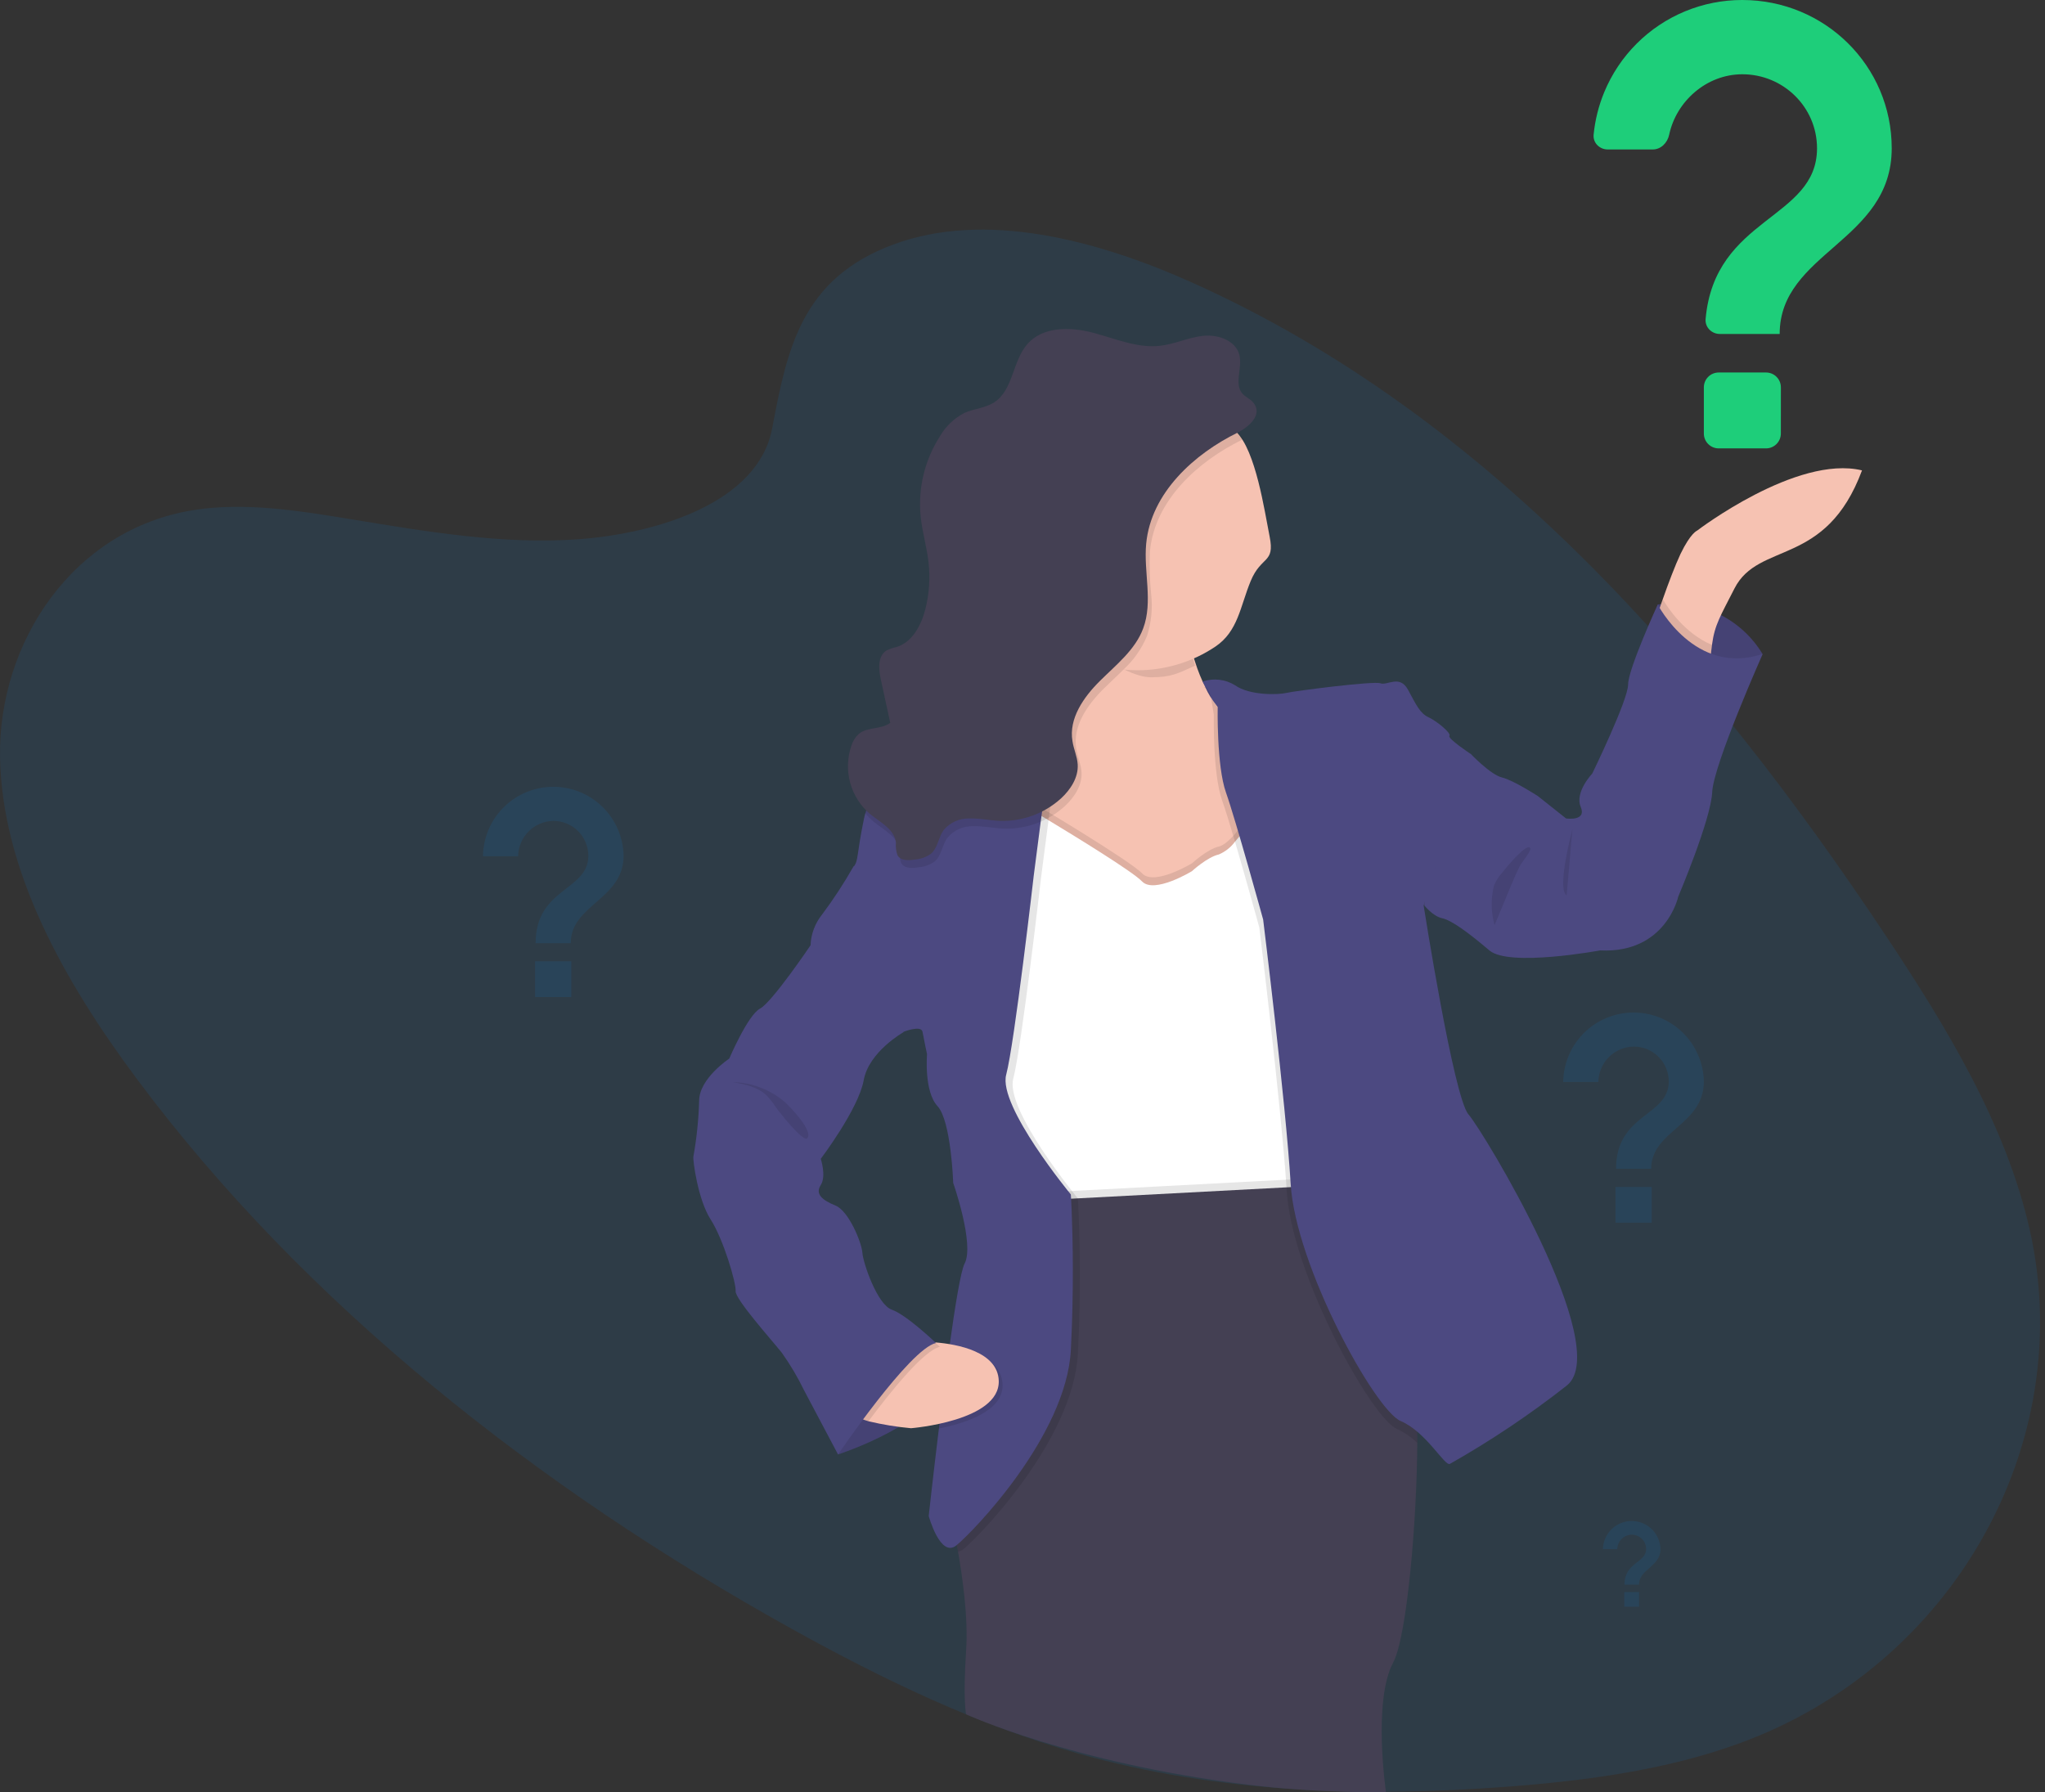 <svg width="413" height="362" viewBox="0 0 413 362" fill="none" xmlns="http://www.w3.org/2000/svg">
<rect x="0" y="0" width="413" height="362" fill="#333333" stroke="none"/>
<path opacity="0.1" d="M180.386 49.395C198.924 42.501 221.492 48.43 240.765 57.078C301.296 84.245 345.394 135.815 380.431 188.354C393.116 207.378 405.166 227.24 409.935 248.478C419.645 291.704 394.319 336.454 351.247 352.136C336.599 357.474 320.507 359.662 304.39 360.882C275.732 363.054 246.059 362.192 217.63 354.148C197.356 348.399 178.178 339.152 159.784 328.935C108.413 300.389 61.499 263.318 27.719 218.034C12.903 198.172 0.369 175.781 0.008 152.864C-0.353 129.947 14.573 106.919 39.132 103.023C49.286 101.413 60.026 103.088 70.504 104.813C85.931 107.355 101.567 110.028 116.818 108.919C132.574 107.765 153.065 101.606 155.938 86.556C158.979 70.398 161.873 56.281 180.386 49.395Z" fill="#008EFF"/>
<path d="M359.654 87.569C359.653 89.225 358.31 90.567 356.654 90.567H347.103C345.446 90.567 344.103 89.223 344.103 87.567V78.237C344.103 76.58 345.446 75.237 347.103 75.237H356.661C358.318 75.237 359.662 76.582 359.661 78.239L359.654 87.569ZM359.427 67.453H347.328C345.671 67.453 344.311 66.092 344.457 64.441C346.283 43.722 366.959 44.358 366.959 29.953C366.959 21.651 360.169 15.001 351.872 15.001C344.621 15.001 338.522 20.478 337.1 27.21C336.757 28.831 335.443 30.189 333.787 30.189H324.694C323.039 30.189 321.681 28.846 321.842 27.199C322.13 24.258 322.85 21.369 323.982 18.628C325.496 14.962 327.718 11.632 330.521 8.827C333.324 6.022 336.653 3.799 340.317 2.284C343.981 0.769 347.908 -0.007 351.872 4.44737e-05C368.537 4.44737e-05 382.045 13.303 382.045 29.953C382.045 48.793 359.426 50.942 359.416 67.442C359.416 67.448 359.421 67.453 359.427 67.453Z" fill="#1ECE7A"/>
<path opacity="0.1" d="M115.382 201.387H108.06V194.152H115.382V201.387ZM115.271 190.506H108.171C108.171 179.296 118.821 179.949 118.821 172.849C118.817 171.92 118.63 171.001 118.271 170.144C117.913 169.288 117.388 168.51 116.729 167.856C116.07 167.202 115.288 166.685 114.429 166.333C113.569 165.981 112.649 165.803 111.721 165.807C109.846 165.85 108.06 166.619 106.74 167.951C105.419 169.283 104.665 171.075 104.637 172.952H97.537C97.584 169.224 99.094 165.663 101.74 163.038C104.387 160.413 107.958 158.934 111.685 158.92C115.411 158.905 118.994 160.356 121.661 162.961C124.328 165.565 125.865 169.113 125.941 172.841C125.921 181.71 115.271 182.72 115.271 190.489V190.506Z" fill="#008EFF"/>
<path opacity="0.1" d="M333.576 246.965H326.254V239.75H333.576V246.965ZM333.469 236.087H326.369C326.369 224.873 337.019 225.53 337.019 218.43C337.016 217.502 336.829 216.583 336.47 215.726C336.111 214.87 335.587 214.093 334.927 213.439C334.268 212.785 333.486 212.268 332.627 211.917C331.768 211.566 330.848 211.388 329.919 211.392C328.036 211.426 326.241 212.192 324.912 213.527C323.583 214.862 322.825 216.661 322.799 218.545H315.699C315.746 214.817 317.255 211.257 319.902 208.632C322.548 206.007 326.12 204.528 329.846 204.514C333.573 204.499 337.156 205.95 339.823 208.554C342.49 211.158 344.027 214.707 344.103 218.435C344.115 227.304 333.469 228.318 333.469 236.087Z" fill="#008EFF"/>
<path opacity="0.1" d="M204.53 162.67H199.223V157.451H204.53V162.67ZM204.452 154.782H199.305C199.305 146.659 207.025 147.132 207.025 141.991C207.022 141.318 206.886 140.652 206.626 140.031C206.365 139.411 205.985 138.848 205.507 138.374C205.03 137.901 204.463 137.526 203.841 137.271C203.218 137.017 202.551 136.887 201.879 136.891C200.517 136.918 199.219 137.474 198.259 138.441C197.298 139.408 196.751 140.71 196.732 142.073H191.586C191.575 139.341 192.649 136.718 194.572 134.779C196.494 132.84 199.108 131.744 201.838 131.733C204.567 131.722 207.19 132.797 209.128 134.721C211.066 136.644 212.16 139.259 212.171 141.991C212.163 148.417 204.452 149.152 204.452 154.782Z" fill="#008EFF"/>
<path opacity="0.1" d="M295.164 170.036H292.164V167.08H295.164V170.036ZM295.119 165.581H292.193C292.193 160.99 296.556 161.257 296.556 158.35C296.556 157.97 296.48 157.593 296.334 157.242C296.187 156.891 295.973 156.573 295.703 156.306C295.432 156.038 295.112 155.827 294.759 155.685C294.407 155.542 294.03 155.471 293.65 155.476C292.88 155.491 292.147 155.806 291.604 156.352C291.062 156.898 290.752 157.633 290.74 158.403H287.831C287.865 156.886 288.489 155.442 289.572 154.379C290.654 153.315 292.109 152.717 293.626 152.711C295.143 152.705 296.602 153.292 297.693 154.347C298.783 155.402 299.419 156.841 299.465 158.358C299.482 161.968 295.119 162.399 295.119 165.581Z" fill="#008EFF"/>
<path opacity="0.1" d="M331.031 324.539H328.031V321.582H331.031V324.539ZM330.986 320.083H328.076C328.076 315.488 332.443 315.759 332.443 312.852C332.437 312.085 332.128 311.352 331.582 310.813C331.037 310.274 330.3 309.974 329.533 309.978C328.763 309.993 328.029 310.306 327.486 310.853C326.943 311.399 326.634 312.135 326.623 312.906H323.714C323.748 311.388 324.372 309.944 325.455 308.881C326.537 307.818 327.992 307.219 329.509 307.213C331.026 307.208 332.485 307.795 333.576 308.849C334.667 309.904 335.302 311.343 335.348 312.86C335.365 316.486 331.002 316.901 331.002 320.083H330.986Z" fill="#008EFF"/>
<path d="M355.936 132.07C353.781 128.513 350.625 125.671 346.865 123.898C343.104 122.126 338.904 121.502 334.791 122.105V137.243H343.978L351.168 135.423L355.936 132.07Z" fill="#4C4981"/>
<path opacity="0.1" d="M355.936 132.07C353.781 128.513 350.625 125.671 346.865 123.898C343.104 122.126 338.904 121.502 334.791 122.105V137.243H343.978L351.168 135.423L355.936 132.07Z" fill="black"/>
<path d="M334.102 126.114L345.362 134.006C345.362 134.006 345.457 132.43 345.743 130.271C346.293 126.114 347.483 124.395 350.279 118.878C355.158 109.246 368.742 114.664 376.044 95.01C362.829 91.818 342.74 107.178 342.74 107.178C342.74 107.178 341.45 107.622 339.388 111.886C338.331 114.128 336.882 117.947 335.793 121.068C334.789 123.882 334.102 126.114 334.102 126.114Z" fill="#F6C2B2"/>
<path d="M244.146 138.269L242.866 137.666L239.272 141.77L242.211 148.044L247.222 146.034L246.059 141.019L244.146 138.269Z" fill="#4C4981"/>
<path d="M207.14 169.191L209.36 171.592L210.808 173.158L219.267 182.255L241.122 184.72L252.752 181.61L255.628 180.838C255.628 180.838 255.628 174.998 255.11 167.995C254.37 159.014 252.604 148.107 248.385 145.135C246.273 143.48 244.587 141.344 243.469 138.904C242.625 137.221 241.918 135.474 241.354 133.678C241.27 133.445 241.206 133.223 241.132 132.99C240.181 129.855 239.495 126.646 239.081 123.395C239.081 123.395 236.29 121.851 232.409 120.052C222.291 115.324 204.814 108.797 210.893 123.395C211.787 125.533 212.549 127.724 213.177 129.954C213.272 130.282 213.357 130.61 213.431 130.927C215.461 139.052 214.118 143.982 212.606 146.7C212.35 147.171 212.057 147.62 211.728 148.044C211.315 148.611 210.82 149.114 210.259 149.535L207.742 165.52L207.531 166.842L207.14 169.191Z" fill="#F6C2B2"/>
<path opacity="0.1" d="M210.883 124.179C212.035 126.95 210.322 121.915 210.883 124.179C215.493 127.458 226.351 136.799 232.452 136.799C236.575 136.799 237.812 136.048 241.344 134.451C240.275 131.103 239.514 127.665 239.071 124.179C239.071 124.179 202.477 103.994 210.883 124.179Z" fill="black"/>
<path d="M201.568 107.179C201.573 114.145 204.154 120.864 208.813 126.041C213.473 131.219 219.881 134.489 226.806 135.223C227.778 135.318 228.762 135.381 229.755 135.381C235.331 135.381 240.78 133.727 245.416 130.628C250.051 127.529 250.456 122.501 252.589 117.348C254.723 112.194 257.503 113.876 256.415 108.405C255.327 102.935 253.63 91.18 249.687 87.236C245.745 83.292 240.723 80.606 235.255 79.518C229.787 78.429 224.119 78.988 218.968 81.123C213.818 83.257 209.415 86.872 206.318 91.51C203.221 96.148 201.568 101.601 201.568 107.179Z" fill="#F6C2B2"/>
<path opacity="0.1" d="M197.56 232.198L201.578 242.681C201.578 242.681 204.845 242.819 209.942 242.977C227.144 243.528 265.049 244.226 266.74 239.804C267.12 238.682 267.32 237.508 267.333 236.323C267.555 229.585 264.414 219.239 264.414 219.239C264.414 219.239 262.606 198.536 262.606 197.637C262.606 196.738 264.161 182.235 264.161 182.235L261.052 170.598L252.393 164.515C252.393 164.515 248.512 170.471 246.186 170.979C243.86 171.487 240.752 174.353 240.752 174.353C240.752 174.353 233.128 179.008 230.665 176.416C228.201 173.824 209.075 162.442 209.075 162.442L198.988 173.571L197.56 232.198Z" fill="black"/>
<path d="M197.56 233.805L201.578 244.278C201.578 244.278 204.845 244.426 209.942 244.585H210.438C212.638 244.659 215.154 244.733 217.84 244.786C231.511 245.103 250.341 245.188 260.185 243.728C263.886 243.199 266.307 242.438 266.709 241.401C266.932 240.777 267.087 240.132 267.174 239.476C267.237 238.989 267.28 238.418 267.301 237.921C267.523 231.182 264.383 220.836 264.383 220.836C264.383 220.836 262.575 200.133 262.575 199.234C262.575 198.335 264.129 183.832 264.129 183.832L261.02 172.195L255.068 168.027L252.361 166.123C251.451 167.486 250.458 168.793 249.39 170.037C248.555 171.158 247.439 172.037 246.155 172.586C243.818 173.105 240.72 175.961 240.72 175.961C240.72 175.961 233.097 180.616 230.633 178.024C228.762 176.046 217.131 168.926 211.76 165.678C210.111 164.673 209.043 164.049 209.043 164.049L207.689 165.552L198.956 175.178L197.56 233.805Z" fill="white"/>
<path opacity="0.1" d="M334.102 126.114L345.362 134.006C345.362 134.006 345.457 132.429 345.743 130.271C340.181 127.923 336.798 122.729 335.825 121.068C334.789 123.882 334.102 126.114 334.102 126.114Z" fill="black"/>
<path d="M294.538 152.899L296.991 152.243C296.991 152.243 301.008 156.474 303.335 157.035C305.661 157.596 310.567 160.78 310.567 160.78L316.265 165.308C316.265 165.308 320.495 165.964 319.237 162.98C317.978 159.997 321.563 156.252 321.563 156.252C321.563 156.252 328.805 141.379 328.805 138.269C328.805 135.158 334.79 122.104 334.79 122.104C334.79 122.104 342.297 136.724 355.999 132.069C355.999 132.069 346.039 154.443 345.786 160.008C345.532 165.572 338.934 181.091 338.934 181.091C338.934 181.091 336.471 192.611 323.159 191.966C323.159 191.966 304.794 195.383 300.786 191.966C296.779 188.549 293.163 185.862 291.271 185.471C289.378 185.079 287.655 182.889 287.655 182.889V167.508L294.538 152.899Z" fill="#4C4981"/>
<path opacity="0.1" d="M317.555 167.509C317.555 167.509 314.32 179.547 316.392 180.838L317.555 167.509Z" fill="black"/>
<path opacity="0.1" d="M209.941 244.532C227.144 245.082 265.048 245.77 266.74 241.359C267.119 240.237 267.319 239.062 267.332 237.878L211.136 240.84L209.941 244.532Z" fill="black"/>
<path d="M190.582 305.159L192.781 309.814C192.781 309.814 193.088 311.199 193.479 313.4C194.304 318.139 195.594 326.687 195.107 333.499C194.462 343.464 195.107 346.25 195.107 346.25C195.107 346.25 216.37 356.073 251.923 360.47C266.362 362.256 279.906 361.985 279.906 361.985C279.906 361.985 277.208 343.591 281.352 335.827C284.175 330.537 286.163 306.926 286.227 291.396C286.227 284.234 285.867 278.807 284.968 277.707C282.124 274.216 269.976 239.285 269.976 239.285L267.206 239.434L259.804 239.825L217.723 242.046L211.115 242.396L210.417 244.511L190.582 305.159Z" fill="#444053"/>
<path d="M169.638 289.629L169.246 293.776C169.246 293.776 190.085 286.984 189.028 278.638C187.971 270.291 189.028 271.232 189.028 271.232L172.281 272.65L169.638 289.629Z" fill="#4C4981"/>
<path opacity="0.1" d="M169.638 289.629L169.246 293.776C169.246 293.776 190.085 286.984 189.028 278.638C187.971 270.291 189.028 271.232 189.028 271.232L172.281 272.65L169.638 289.629Z" fill="black"/>
<path opacity="0.1" d="M303.334 176.3C302.664 177.057 302.121 177.918 301.727 178.849C301.06 181.482 301.1 184.245 301.843 186.857L305.184 178.796C305.766 177.421 306.347 176.046 307.045 174.734C307.352 174.174 309.276 171.836 309.054 171.349C308.462 169.974 303.958 175.528 303.334 176.3Z" fill="black"/>
<path opacity="0.1" d="M245.139 144.341C245.139 144.341 244.886 156.253 246.82 161.69C247.434 163.383 248.385 166.504 249.421 170.005C250.553 173.888 251.79 178.235 252.741 181.642C253.693 185.048 254.327 187.333 254.327 187.333C254.327 187.333 258.694 222.92 259.825 239.878C259.825 240.174 259.825 240.481 259.889 240.766C259.952 241.718 260.058 242.713 260.217 243.739C262.733 260.58 277.25 286.551 282.124 288.624C283.644 289.322 285.032 290.278 286.227 291.449C286.227 284.287 285.867 278.86 284.968 277.76C282.124 274.269 269.976 239.338 269.976 239.338L267.205 239.486C267.269 239 267.311 238.428 267.332 237.931C267.554 231.192 264.414 220.846 264.414 220.846C264.414 220.846 262.606 200.144 262.606 199.245C262.606 198.346 264.16 183.842 264.16 183.842L261.052 172.206L255.099 168.038C254.359 159.056 252.593 148.15 248.375 145.177C246.262 143.522 244.576 141.386 243.458 138.946C242.623 139.062 244.145 138.322 244.145 138.322L245.139 144.341Z" fill="black"/>
<path d="M242.866 137.666C243.944 137.297 245.09 137.172 246.222 137.3C247.354 137.428 248.443 137.806 249.411 138.406C252.393 140.522 258.208 140.342 259.762 139.961C261.316 139.581 277.472 137.497 278.794 138.015C280.115 138.533 282.674 136.206 284.355 139.316C286.036 142.426 286.808 144.098 288.489 144.87C290.17 145.642 293.152 148.107 292.719 148.625C292.285 149.144 296.948 152.243 296.948 152.243L287.517 182.922C287.517 182.922 293.596 221.724 296.567 225.088C299.538 228.452 325.918 272.047 316.476 279.812C309.001 285.693 301.091 290.997 292.814 295.68C291.756 296.198 288.035 289.216 282.864 287.016C277.694 284.816 261.655 255.703 260.661 239.147C259.667 222.592 255.099 185.725 255.099 185.725C255.099 185.725 249.538 165.541 247.603 160.103C245.668 154.666 245.922 142.754 245.922 142.754L242.866 137.666Z" fill="#4C4981"/>
<path opacity="0.1" d="M190.582 305.159L192.781 309.813C192.781 309.813 193.088 311.199 193.479 313.399C193.871 313.35 194.239 313.184 194.536 312.923C197.772 310.331 216.74 290.803 217.681 273.465C218.347 260.675 218.03 249.652 217.818 244.744C217.755 243.199 217.691 242.268 217.691 242.067C217.691 242.067 202.953 224.21 204.634 217.884C206.315 211.558 210.195 177.685 210.195 177.685L210.766 173.242L211.749 165.731L214.097 147.557L211.665 148.128C211.252 148.696 210.756 149.199 210.195 149.62L207.679 165.604L198.945 175.231L197.518 233.837L201.536 244.31C201.536 244.31 204.803 244.458 209.899 244.617H210.396L190.582 305.159Z" fill="black"/>
<path d="M182.441 208.417C182.441 208.417 186.057 206.989 186.311 208.417C186.565 209.845 187.22 212.934 187.22 212.934C187.22 212.934 186.575 220.445 189.335 223.417C192.094 226.39 192.507 238.936 192.507 238.936C192.507 238.936 196.863 251.356 194.801 255.238C194.05 256.645 192.887 263.701 191.724 272.164C190.984 277.453 190.255 283.261 189.61 288.572C188.436 298.219 187.558 306.206 187.558 306.206C187.558 306.206 189.895 314.743 193.13 312.152C196.366 309.56 215.334 290.031 216.264 272.693C216.899 260.517 216.645 249.938 216.434 244.723C216.349 242.512 216.264 241.264 216.264 241.264C216.264 241.264 201.525 223.407 203.207 217.07C204.888 210.733 208.768 176.871 208.768 176.871L209.445 171.635L210.174 166.007L210.343 164.769L212.68 146.785C212.268 146.88 197.762 150.16 195.848 152.075C193.934 153.989 182.103 156.729 182.103 156.729C180.318 157.214 178.696 158.168 177.406 159.493C176.115 160.817 175.203 162.464 174.765 164.261C174.649 164.621 174.564 165.002 174.479 165.393C172.925 172.904 173.422 173.803 172.365 175.104C171.308 176.406 182.441 208.417 182.441 208.417Z" fill="#4C4981"/>
<path opacity="0.1" d="M189.525 288.561C194.812 287.503 202.657 285.059 202.477 279.664C202.318 274.618 196.25 272.798 191.65 272.153C190.91 277.421 190.181 283.25 189.525 288.561Z" fill="black"/>
<path d="M173.126 285.874C173.337 286.329 174.183 286.72 175.389 287.069C178.217 287.743 181.089 288.213 183.985 288.476C183.985 288.476 201.959 287.048 201.705 278.892C201.515 273.042 193.395 271.487 188.838 271.138C187.829 271.043 186.816 271.001 185.803 271.011C185.803 271.011 172.354 284.202 173.126 285.874Z" fill="#F6C2B2"/>
<path opacity="0.1" d="M173.127 285.874C173.338 286.329 174.184 286.72 175.389 287.069C180.073 280.796 186.607 272.746 189.81 272.037L188.838 271.138C187.829 271.043 186.816 271.001 185.803 271.011C185.803 271.011 172.355 284.202 173.127 285.874Z" fill="black"/>
<path d="M177.651 174.237L172.365 175.019C170.456 178.383 168.337 181.623 166.021 184.72C164.6 186.487 163.785 188.664 163.695 190.93C163.695 190.93 155.934 202.439 153.481 203.73C151.028 205.021 147.275 213.822 147.275 213.822C147.275 213.822 141.195 217.831 141.195 222.359C141.087 226.135 140.699 229.897 140.032 233.615C139.895 234.26 140.931 242.289 143.521 246.309C146.112 250.329 148.702 259.194 148.565 260.781C148.427 262.368 155.807 270.619 157.869 273.2C159.59 275.614 161.104 278.169 162.394 280.838L169.246 293.776C169.246 293.776 183.731 272.428 189.028 271.264C189.028 271.264 183.086 265.573 180.115 264.536C177.144 263.5 174.289 255.016 174.162 253.027C174.035 251.038 171.445 244.617 168.738 243.506C166.031 242.395 164.593 241.179 165.756 239.359C166.919 237.54 165.756 234.07 165.756 234.07C165.756 234.07 173.39 223.978 174.426 218.202C175.463 212.426 182.441 208.501 182.441 208.501L186.448 198.663L177.651 174.237Z" fill="#4C4981"/>
<path opacity="0.1" d="M158.419 222.529C155.493 220.058 151.811 218.661 147.984 218.573C150.437 218.996 153.016 219.535 154.814 221.249C155.52 221.991 156.153 222.799 156.706 223.661C157.319 224.539 162.31 230.886 163.05 229.881C164.287 228.411 159.423 223.386 158.419 222.529Z" fill="black"/>
<path opacity="0.1" d="M174.712 164.176C175.233 164.858 175.833 165.476 176.499 166.017C178.613 167.699 181.415 169.116 181.679 171.772C181.606 172.634 181.714 173.503 181.997 174.321C182.673 175.485 184.333 175.379 185.655 175.157C186.77 175.056 187.839 174.662 188.753 174.014C190.138 172.83 190.265 170.714 191.322 169.222C191.965 168.452 192.776 167.841 193.693 167.436C194.609 167.03 195.607 166.841 196.609 166.884C198.586 166.821 200.552 167.265 202.53 167.35C203.8 167.414 205.074 167.329 206.325 167.096C206.738 167.033 207.148 166.948 207.552 166.842C208.436 166.624 209.299 166.331 210.132 165.964C210.563 165.792 210.983 165.595 211.39 165.372C212.713 164.692 213.94 163.838 215.038 162.833C216.973 161.055 218.58 158.601 218.421 155.967C218.326 154.349 217.596 152.857 217.364 151.26C216.571 146.69 219.605 142.373 222.894 139.105C224.205 137.803 225.6 136.545 226.911 135.222C228.953 133.338 230.565 131.036 231.638 128.473C232.52 125.745 232.808 122.859 232.483 120.01C232.186 117.122 232.105 114.215 232.24 111.314C233.213 101.032 241.989 93.151 250.764 88.866L251.156 88.665C248.552 85.676 245.348 83.27 241.752 81.604C238.155 79.938 234.249 79.049 230.286 78.996C226.323 78.944 222.394 79.728 218.755 81.298C215.116 82.868 211.849 85.188 209.167 88.107C206.485 91.026 204.449 94.479 203.191 98.239C201.933 101.999 201.482 105.982 201.868 109.928C202.253 113.874 203.466 117.695 205.428 121.14C207.389 124.585 210.055 127.578 213.251 129.922C213.346 130.25 213.431 130.578 213.505 130.896C215.535 139.02 214.192 143.95 212.68 146.668C212.268 146.764 197.761 150.043 195.848 151.958C193.934 153.873 182.102 156.612 182.102 156.612C180.304 157.091 178.669 158.047 177.368 159.378C176.067 160.709 175.15 162.367 174.712 164.176Z" fill="black"/>
<path d="M253.016 81.208C252.435 80.541 251.557 80.203 250.965 79.558C249.136 77.569 250.965 74.321 250.299 71.698C249.58 68.788 246.006 67.519 243.025 67.826C240.043 68.133 237.252 69.508 234.27 69.846C229.639 70.365 225.156 68.355 220.641 67.18C216.127 66.006 210.671 65.943 207.563 69.402C204.454 72.861 204.666 78.754 200.796 81.261C199.009 82.414 196.757 82.541 194.822 83.376C192.704 84.464 190.949 86.143 189.768 88.211C186.705 93.024 185.356 98.731 185.94 104.407C186.268 107.475 187.156 110.458 187.516 113.526C187.881 116.712 187.666 119.937 186.881 123.047C186.067 126.22 184.302 129.648 181.14 130.663C180.41 130.824 179.7 131.069 179.026 131.393C177.197 132.536 177.44 135.223 177.905 137.317L179.787 146.003C177.979 147.378 175.167 146.785 173.443 148.235C172.753 148.866 172.242 149.669 171.963 150.562C171.113 152.991 171.02 155.621 171.698 158.103C172.376 160.586 173.792 162.803 175.759 164.462C177.873 166.144 180.675 167.562 180.939 170.207C180.859 171.069 180.967 171.939 181.257 172.756C181.923 173.92 183.593 173.814 184.915 173.592C186.027 173.489 187.092 173.095 188.002 172.449C189.398 171.264 189.514 169.149 190.571 167.657C191.215 166.889 192.026 166.278 192.943 165.873C193.859 165.467 194.857 165.278 195.858 165.319C197.846 165.256 199.802 165.7 201.79 165.795C206.374 165.983 210.85 164.365 214.255 161.289C216.201 159.501 217.797 157.057 217.649 154.413C217.554 152.805 216.825 151.302 216.592 149.705C215.81 145.146 218.833 140.819 222.122 137.55C225.41 134.281 229.269 131.266 230.876 126.919C232.885 121.534 230.94 115.525 231.479 109.813C232.452 99.52 241.217 91.649 250.003 87.354C251.959 86.349 255.29 83.8 253.016 81.208Z" fill="#444053"/>
</svg>
